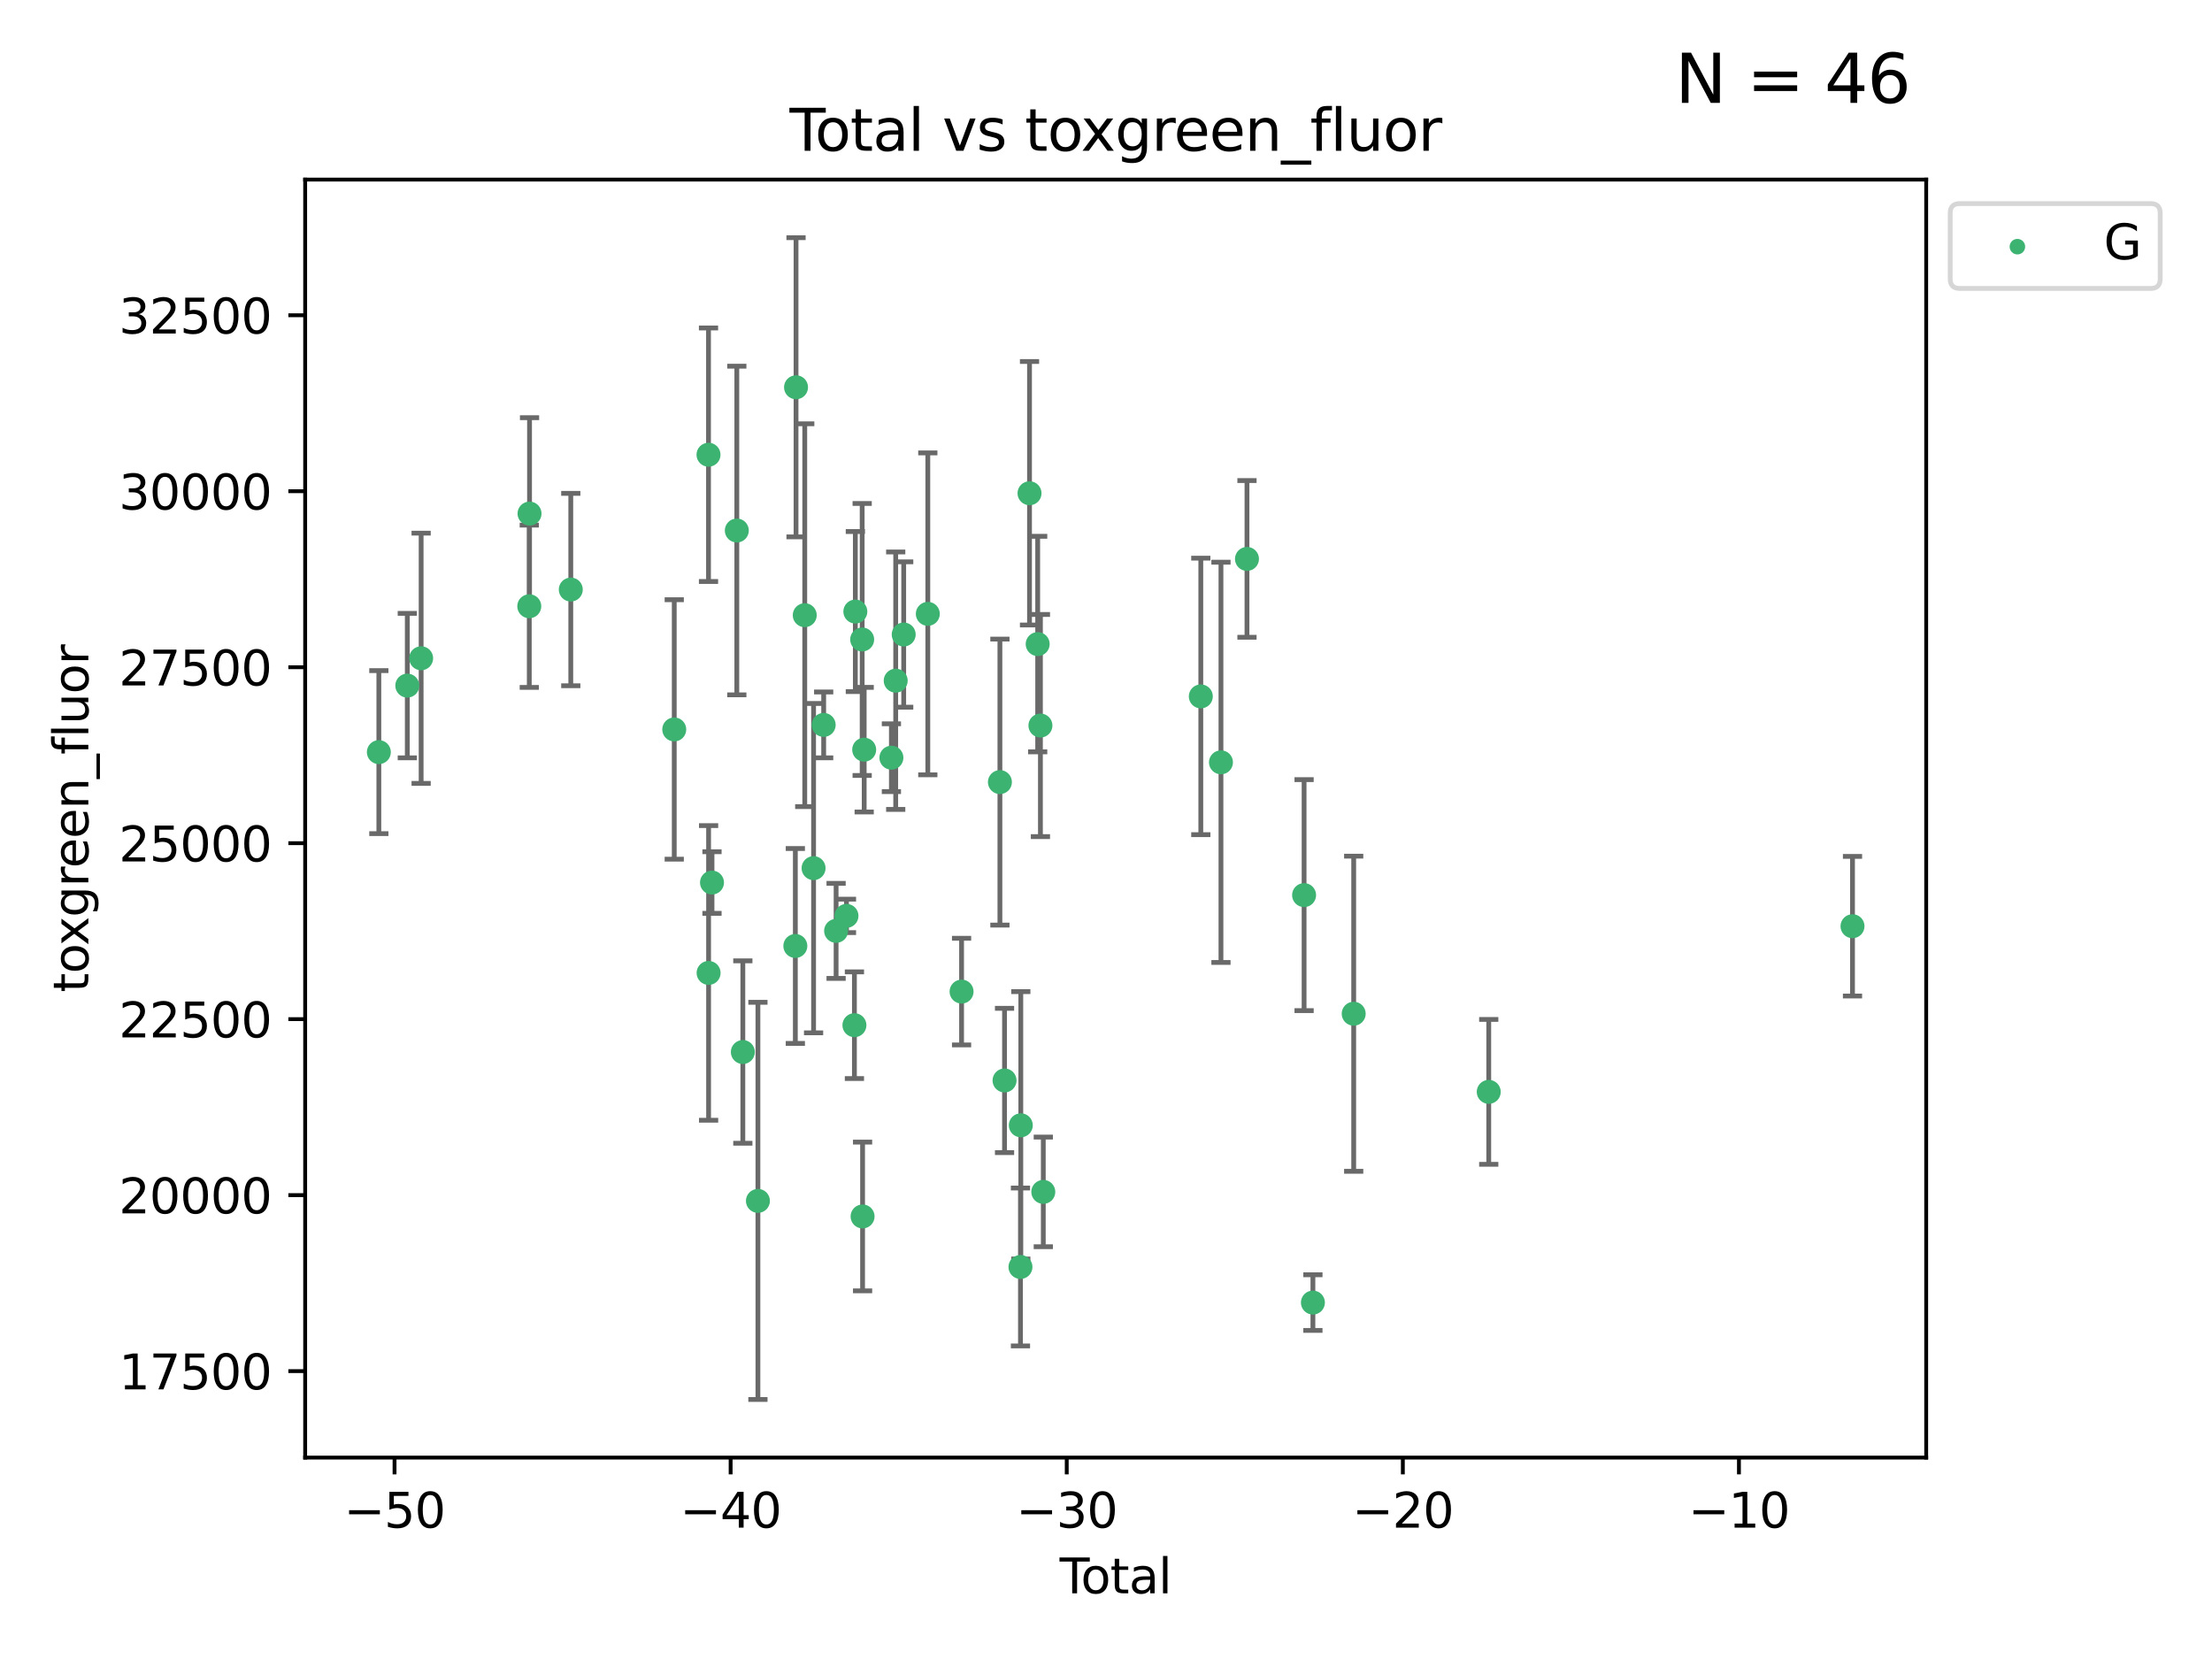 <?xml version="1.0" encoding="utf-8" standalone="no"?>
<!DOCTYPE svg PUBLIC "-//W3C//DTD SVG 1.1//EN"
  "http://www.w3.org/Graphics/SVG/1.1/DTD/svg11.dtd">
<svg xmlns:xlink="http://www.w3.org/1999/xlink" width="460.8pt" height="345.6pt" viewBox="0 0 460.8 345.6" xmlns="http://www.w3.org/2000/svg" version="1.1">
 <defs>
  <style type="text/css">*{stroke-linejoin: round; stroke-linecap: butt}</style>
 </defs>
 <g id="figure_1">
  <g id="patch_1">
   <path d="M 0 345.6 
L 460.8 345.6 
L 460.8 0 
L 0 0 
z
" style="fill: #ffffff"/>
  </g>
  <g id="axes_1">
   <g id="patch_2">
    <path d="M 63.571 303.64 
L 401.26 303.64 
L 401.26 37.411 
L 63.571 37.411 
z
" style="fill: #ffffff"/>
   </g>
   <g id="PathCollection_1">
    <defs>
     <path id="m3d8c474014" d="M 0 1.118 
C 0.297 1.118 0.581 1 0.791 0.791 
C 1 0.581 1.118 0.297 1.118 0 
C 1.118 -0.297 1 -0.581 0.791 -0.791 
C 0.581 -1 0.297 -1.118 0 -1.118 
C -0.297 -1.118 -0.581 -1 -0.791 -0.791 
C -1 -0.581 -1.118 -0.297 -1.118 0 
C -1.118 0.297 -1 0.581 -0.791 0.791 
C -0.581 1 -0.297 1.118 0 1.118 
z
" style="stroke: #3cb371"/>
    </defs>
    <g clip-path="url(#pbc78e69ad8)">
     <use xlink:href="#m3d8c474014" x="78.921" y="156.682" style="fill: #3cb371; stroke: #3cb371"/>
     <use xlink:href="#m3d8c474014" x="84.848" y="142.825" style="fill: #3cb371; stroke: #3cb371"/>
     <use xlink:href="#m3d8c474014" x="87.729" y="137.13" style="fill: #3cb371; stroke: #3cb371"/>
     <use xlink:href="#m3d8c474014" x="110.258" y="126.294" style="fill: #3cb371; stroke: #3cb371"/>
     <use xlink:href="#m3d8c474014" x="110.312" y="106.989" style="fill: #3cb371; stroke: #3cb371"/>
     <use xlink:href="#m3d8c474014" x="118.905" y="122.815" style="fill: #3cb371; stroke: #3cb371"/>
     <use xlink:href="#m3d8c474014" x="140.458" y="151.956" style="fill: #3cb371; stroke: #3cb371"/>
     <use xlink:href="#m3d8c474014" x="147.595" y="94.728" style="fill: #3cb371; stroke: #3cb371"/>
     <use xlink:href="#m3d8c474014" x="147.614" y="202.68" style="fill: #3cb371; stroke: #3cb371"/>
     <use xlink:href="#m3d8c474014" x="148.322" y="183.851" style="fill: #3cb371; stroke: #3cb371"/>
     <use xlink:href="#m3d8c474014" x="153.492" y="110.516" style="fill: #3cb371; stroke: #3cb371"/>
     <use xlink:href="#m3d8c474014" x="154.747" y="219.157" style="fill: #3cb371; stroke: #3cb371"/>
     <use xlink:href="#m3d8c474014" x="157.889" y="250.168" style="fill: #3cb371; stroke: #3cb371"/>
     <use xlink:href="#m3d8c474014" x="165.684" y="197.062" style="fill: #3cb371; stroke: #3cb371"/>
     <use xlink:href="#m3d8c474014" x="165.828" y="80.677" style="fill: #3cb371; stroke: #3cb371"/>
     <use xlink:href="#m3d8c474014" x="167.644" y="128.156" style="fill: #3cb371; stroke: #3cb371"/>
     <use xlink:href="#m3d8c474014" x="169.483" y="180.849" style="fill: #3cb371; stroke: #3cb371"/>
     <use xlink:href="#m3d8c474014" x="171.586" y="151.012" style="fill: #3cb371; stroke: #3cb371"/>
     <use xlink:href="#m3d8c474014" x="174.176" y="193.919" style="fill: #3cb371; stroke: #3cb371"/>
     <use xlink:href="#m3d8c474014" x="176.336" y="190.794" style="fill: #3cb371; stroke: #3cb371"/>
     <use xlink:href="#m3d8c474014" x="177.992" y="213.567" style="fill: #3cb371; stroke: #3cb371"/>
     <use xlink:href="#m3d8c474014" x="178.185" y="127.398" style="fill: #3cb371; stroke: #3cb371"/>
     <use xlink:href="#m3d8c474014" x="179.605" y="133.216" style="fill: #3cb371; stroke: #3cb371"/>
     <use xlink:href="#m3d8c474014" x="179.692" y="253.409" style="fill: #3cb371; stroke: #3cb371"/>
     <use xlink:href="#m3d8c474014" x="180.026" y="156.171" style="fill: #3cb371; stroke: #3cb371"/>
     <use xlink:href="#m3d8c474014" x="185.695" y="157.841" style="fill: #3cb371; stroke: #3cb371"/>
     <use xlink:href="#m3d8c474014" x="186.593" y="141.798" style="fill: #3cb371; stroke: #3cb371"/>
     <use xlink:href="#m3d8c474014" x="188.257" y="132.178" style="fill: #3cb371; stroke: #3cb371"/>
     <use xlink:href="#m3d8c474014" x="193.281" y="127.878" style="fill: #3cb371; stroke: #3cb371"/>
     <use xlink:href="#m3d8c474014" x="200.313" y="206.568" style="fill: #3cb371; stroke: #3cb371"/>
     <use xlink:href="#m3d8c474014" x="208.3" y="162.925" style="fill: #3cb371; stroke: #3cb371"/>
     <use xlink:href="#m3d8c474014" x="209.264" y="225.08" style="fill: #3cb371; stroke: #3cb371"/>
     <use xlink:href="#m3d8c474014" x="212.581" y="263.934" style="fill: #3cb371; stroke: #3cb371"/>
     <use xlink:href="#m3d8c474014" x="212.653" y="234.419" style="fill: #3cb371; stroke: #3cb371"/>
     <use xlink:href="#m3d8c474014" x="214.468" y="102.753" style="fill: #3cb371; stroke: #3cb371"/>
     <use xlink:href="#m3d8c474014" x="216.169" y="134.173" style="fill: #3cb371; stroke: #3cb371"/>
     <use xlink:href="#m3d8c474014" x="216.74" y="151.144" style="fill: #3cb371; stroke: #3cb371"/>
     <use xlink:href="#m3d8c474014" x="217.338" y="248.292" style="fill: #3cb371; stroke: #3cb371"/>
     <use xlink:href="#m3d8c474014" x="250.151" y="145.073" style="fill: #3cb371; stroke: #3cb371"/>
     <use xlink:href="#m3d8c474014" x="254.349" y="158.806" style="fill: #3cb371; stroke: #3cb371"/>
     <use xlink:href="#m3d8c474014" x="259.768" y="116.433" style="fill: #3cb371; stroke: #3cb371"/>
     <use xlink:href="#m3d8c474014" x="271.666" y="186.469" style="fill: #3cb371; stroke: #3cb371"/>
     <use xlink:href="#m3d8c474014" x="273.503" y="271.352" style="fill: #3cb371; stroke: #3cb371"/>
     <use xlink:href="#m3d8c474014" x="281.999" y="211.177" style="fill: #3cb371; stroke: #3cb371"/>
     <use xlink:href="#m3d8c474014" x="310.133" y="227.456" style="fill: #3cb371; stroke: #3cb371"/>
     <use xlink:href="#m3d8c474014" x="385.911" y="192.947" style="fill: #3cb371; stroke: #3cb371"/>
    </g>
   </g>
   <g id="matplotlib.axis_1">
    <g id="xtick_1">
     <g id="line2d_1">
      <defs>
       <path id="m551c30674c" d="M 0 0 
L 0 3.5 
" style="stroke: #000000; stroke-width: 0.8"/>
      </defs>
      <g>
       <use xlink:href="#m551c30674c" x="82.19" y="303.64" style="stroke: #000000; stroke-width: 0.8"/>
      </g>
     </g>
     <g id="text_1">
      <!-- −50 -->
      <g transform="translate(71.637 318.238)scale(0.1 -0.1)">
       <defs>
        <path id="DejaVuSans-2212" d="M 678 2272 
L 4684 2272 
L 4684 1741 
L 678 1741 
L 678 2272 
z
" transform="scale(0.016)"/>
        <path id="DejaVuSans-35" d="M 691 4666 
L 3169 4666 
L 3169 4134 
L 1269 4134 
L 1269 2991 
Q 1406 3038 1543 3061 
Q 1681 3084 1819 3084 
Q 2600 3084 3056 2656 
Q 3513 2228 3513 1497 
Q 3513 744 3044 326 
Q 2575 -91 1722 -91 
Q 1428 -91 1123 -41 
Q 819 9 494 109 
L 494 744 
Q 775 591 1075 516 
Q 1375 441 1709 441 
Q 2250 441 2565 725 
Q 2881 1009 2881 1497 
Q 2881 1984 2565 2268 
Q 2250 2553 1709 2553 
Q 1456 2553 1204 2497 
Q 953 2441 691 2322 
L 691 4666 
z
" transform="scale(0.016)"/>
        <path id="DejaVuSans-30" d="M 2034 4250 
Q 1547 4250 1301 3770 
Q 1056 3291 1056 2328 
Q 1056 1369 1301 889 
Q 1547 409 2034 409 
Q 2525 409 2770 889 
Q 3016 1369 3016 2328 
Q 3016 3291 2770 3770 
Q 2525 4250 2034 4250 
z
M 2034 4750 
Q 2819 4750 3233 4129 
Q 3647 3509 3647 2328 
Q 3647 1150 3233 529 
Q 2819 -91 2034 -91 
Q 1250 -91 836 529 
Q 422 1150 422 2328 
Q 422 3509 836 4129 
Q 1250 4750 2034 4750 
z
" transform="scale(0.016)"/>
       </defs>
       <use xlink:href="#DejaVuSans-2212"/>
       <use xlink:href="#DejaVuSans-35" x="83.789"/>
       <use xlink:href="#DejaVuSans-30" x="147.412"/>
      </g>
     </g>
    </g>
    <g id="xtick_2">
     <g id="line2d_2">
      <g>
       <use xlink:href="#m551c30674c" x="152.205" y="303.64" style="stroke: #000000; stroke-width: 0.8"/>
      </g>
     </g>
     <g id="text_2">
      <!-- −40 -->
      <g transform="translate(141.653 318.238)scale(0.1 -0.1)">
       <defs>
        <path id="DejaVuSans-34" d="M 2419 4116 
L 825 1625 
L 2419 1625 
L 2419 4116 
z
M 2253 4666 
L 3047 4666 
L 3047 1625 
L 3713 1625 
L 3713 1100 
L 3047 1100 
L 3047 0 
L 2419 0 
L 2419 1100 
L 313 1100 
L 313 1709 
L 2253 4666 
z
" transform="scale(0.016)"/>
       </defs>
       <use xlink:href="#DejaVuSans-2212"/>
       <use xlink:href="#DejaVuSans-34" x="83.789"/>
       <use xlink:href="#DejaVuSans-30" x="147.412"/>
      </g>
     </g>
    </g>
    <g id="xtick_3">
     <g id="line2d_3">
      <g>
       <use xlink:href="#m551c30674c" x="222.221" y="303.64" style="stroke: #000000; stroke-width: 0.8"/>
      </g>
     </g>
     <g id="text_3">
      <!-- −30 -->
      <g transform="translate(211.669 318.238)scale(0.1 -0.1)">
       <defs>
        <path id="DejaVuSans-33" d="M 2597 2516 
Q 3050 2419 3304 2112 
Q 3559 1806 3559 1356 
Q 3559 666 3084 287 
Q 2609 -91 1734 -91 
Q 1441 -91 1130 -33 
Q 819 25 488 141 
L 488 750 
Q 750 597 1062 519 
Q 1375 441 1716 441 
Q 2309 441 2620 675 
Q 2931 909 2931 1356 
Q 2931 1769 2642 2001 
Q 2353 2234 1838 2234 
L 1294 2234 
L 1294 2753 
L 1863 2753 
Q 2328 2753 2575 2939 
Q 2822 3125 2822 3475 
Q 2822 3834 2567 4026 
Q 2313 4219 1838 4219 
Q 1578 4219 1281 4162 
Q 984 4106 628 3988 
L 628 4550 
Q 988 4650 1302 4700 
Q 1616 4750 1894 4750 
Q 2613 4750 3031 4423 
Q 3450 4097 3450 3541 
Q 3450 3153 3228 2886 
Q 3006 2619 2597 2516 
z
" transform="scale(0.016)"/>
       </defs>
       <use xlink:href="#DejaVuSans-2212"/>
       <use xlink:href="#DejaVuSans-33" x="83.789"/>
       <use xlink:href="#DejaVuSans-30" x="147.412"/>
      </g>
     </g>
    </g>
    <g id="xtick_4">
     <g id="line2d_4">
      <g>
       <use xlink:href="#m551c30674c" x="292.237" y="303.64" style="stroke: #000000; stroke-width: 0.8"/>
      </g>
     </g>
     <g id="text_4">
      <!-- −20 -->
      <g transform="translate(281.684 318.238)scale(0.1 -0.1)">
       <defs>
        <path id="DejaVuSans-32" d="M 1228 531 
L 3431 531 
L 3431 0 
L 469 0 
L 469 531 
Q 828 903 1448 1529 
Q 2069 2156 2228 2338 
Q 2531 2678 2651 2914 
Q 2772 3150 2772 3378 
Q 2772 3750 2511 3984 
Q 2250 4219 1831 4219 
Q 1534 4219 1204 4116 
Q 875 4013 500 3803 
L 500 4441 
Q 881 4594 1212 4672 
Q 1544 4750 1819 4750 
Q 2544 4750 2975 4387 
Q 3406 4025 3406 3419 
Q 3406 3131 3298 2873 
Q 3191 2616 2906 2266 
Q 2828 2175 2409 1742 
Q 1991 1309 1228 531 
z
" transform="scale(0.016)"/>
       </defs>
       <use xlink:href="#DejaVuSans-2212"/>
       <use xlink:href="#DejaVuSans-32" x="83.789"/>
       <use xlink:href="#DejaVuSans-30" x="147.412"/>
      </g>
     </g>
    </g>
    <g id="xtick_5">
     <g id="line2d_5">
      <g>
       <use xlink:href="#m551c30674c" x="362.252" y="303.64" style="stroke: #000000; stroke-width: 0.8"/>
      </g>
     </g>
     <g id="text_5">
      <!-- −10 -->
      <g transform="translate(351.7 318.238)scale(0.1 -0.1)">
       <defs>
        <path id="DejaVuSans-31" d="M 794 531 
L 1825 531 
L 1825 4091 
L 703 3866 
L 703 4441 
L 1819 4666 
L 2450 4666 
L 2450 531 
L 3481 531 
L 3481 0 
L 794 0 
L 794 531 
z
" transform="scale(0.016)"/>
       </defs>
       <use xlink:href="#DejaVuSans-2212"/>
       <use xlink:href="#DejaVuSans-31" x="83.789"/>
       <use xlink:href="#DejaVuSans-30" x="147.412"/>
      </g>
     </g>
    </g>
    <g id="text_6">
     <!-- Total -->
     <g transform="translate(220.739 331.917)scale(0.1 -0.1)">
      <defs>
       <path id="DejaVuSans-54" d="M -19 4666 
L 3928 4666 
L 3928 4134 
L 2272 4134 
L 2272 0 
L 1638 0 
L 1638 4134 
L -19 4134 
L -19 4666 
z
" transform="scale(0.016)"/>
       <path id="DejaVuSans-6f" d="M 1959 3097 
Q 1497 3097 1228 2736 
Q 959 2375 959 1747 
Q 959 1119 1226 758 
Q 1494 397 1959 397 
Q 2419 397 2687 759 
Q 2956 1122 2956 1747 
Q 2956 2369 2687 2733 
Q 2419 3097 1959 3097 
z
M 1959 3584 
Q 2709 3584 3137 3096 
Q 3566 2609 3566 1747 
Q 3566 888 3137 398 
Q 2709 -91 1959 -91 
Q 1206 -91 779 398 
Q 353 888 353 1747 
Q 353 2609 779 3096 
Q 1206 3584 1959 3584 
z
" transform="scale(0.016)"/>
       <path id="DejaVuSans-74" d="M 1172 4494 
L 1172 3500 
L 2356 3500 
L 2356 3053 
L 1172 3053 
L 1172 1153 
Q 1172 725 1289 603 
Q 1406 481 1766 481 
L 2356 481 
L 2356 0 
L 1766 0 
Q 1100 0 847 248 
Q 594 497 594 1153 
L 594 3053 
L 172 3053 
L 172 3500 
L 594 3500 
L 594 4494 
L 1172 4494 
z
" transform="scale(0.016)"/>
       <path id="DejaVuSans-61" d="M 2194 1759 
Q 1497 1759 1228 1600 
Q 959 1441 959 1056 
Q 959 750 1161 570 
Q 1363 391 1709 391 
Q 2188 391 2477 730 
Q 2766 1069 2766 1631 
L 2766 1759 
L 2194 1759 
z
M 3341 1997 
L 3341 0 
L 2766 0 
L 2766 531 
Q 2569 213 2275 61 
Q 1981 -91 1556 -91 
Q 1019 -91 701 211 
Q 384 513 384 1019 
Q 384 1609 779 1909 
Q 1175 2209 1959 2209 
L 2766 2209 
L 2766 2266 
Q 2766 2663 2505 2880 
Q 2244 3097 1772 3097 
Q 1472 3097 1187 3025 
Q 903 2953 641 2809 
L 641 3341 
Q 956 3463 1253 3523 
Q 1550 3584 1831 3584 
Q 2591 3584 2966 3190 
Q 3341 2797 3341 1997 
z
" transform="scale(0.016)"/>
       <path id="DejaVuSans-6c" d="M 603 4863 
L 1178 4863 
L 1178 0 
L 603 0 
L 603 4863 
z
" transform="scale(0.016)"/>
      </defs>
      <use xlink:href="#DejaVuSans-54"/>
      <use xlink:href="#DejaVuSans-6f" x="44.084"/>
      <use xlink:href="#DejaVuSans-74" x="105.266"/>
      <use xlink:href="#DejaVuSans-61" x="144.475"/>
      <use xlink:href="#DejaVuSans-6c" x="205.754"/>
     </g>
    </g>
   </g>
   <g id="matplotlib.axis_2">
    <g id="ytick_1">
     <g id="line2d_6">
      <defs>
       <path id="m7dc0ec730d" d="M 0 0 
L -3.5 0 
" style="stroke: #000000; stroke-width: 0.8"/>
      </defs>
      <g>
       <use xlink:href="#m7dc0ec730d" x="63.571" y="285.627" style="stroke: #000000; stroke-width: 0.8"/>
      </g>
     </g>
     <g id="text_7">
      <!-- 17500 -->
      <g transform="translate(24.759 289.426)scale(0.1 -0.1)">
       <defs>
        <path id="DejaVuSans-37" d="M 525 4666 
L 3525 4666 
L 3525 4397 
L 1831 0 
L 1172 0 
L 2766 4134 
L 525 4134 
L 525 4666 
z
" transform="scale(0.016)"/>
       </defs>
       <use xlink:href="#DejaVuSans-31"/>
       <use xlink:href="#DejaVuSans-37" x="63.623"/>
       <use xlink:href="#DejaVuSans-35" x="127.246"/>
       <use xlink:href="#DejaVuSans-30" x="190.869"/>
       <use xlink:href="#DejaVuSans-30" x="254.492"/>
      </g>
     </g>
    </g>
    <g id="ytick_2">
     <g id="line2d_7">
      <g>
       <use xlink:href="#m7dc0ec730d" x="63.571" y="248.968" style="stroke: #000000; stroke-width: 0.8"/>
      </g>
     </g>
     <g id="text_8">
      <!-- 20000 -->
      <g transform="translate(24.759 252.768)scale(0.1 -0.1)">
       <use xlink:href="#DejaVuSans-32"/>
       <use xlink:href="#DejaVuSans-30" x="63.623"/>
       <use xlink:href="#DejaVuSans-30" x="127.246"/>
       <use xlink:href="#DejaVuSans-30" x="190.869"/>
       <use xlink:href="#DejaVuSans-30" x="254.492"/>
      </g>
     </g>
    </g>
    <g id="ytick_3">
     <g id="line2d_8">
      <g>
       <use xlink:href="#m7dc0ec730d" x="63.571" y="212.31" style="stroke: #000000; stroke-width: 0.8"/>
      </g>
     </g>
     <g id="text_9">
      <!-- 22500 -->
      <g transform="translate(24.759 216.109)scale(0.1 -0.1)">
       <use xlink:href="#DejaVuSans-32"/>
       <use xlink:href="#DejaVuSans-32" x="63.623"/>
       <use xlink:href="#DejaVuSans-35" x="127.246"/>
       <use xlink:href="#DejaVuSans-30" x="190.869"/>
       <use xlink:href="#DejaVuSans-30" x="254.492"/>
      </g>
     </g>
    </g>
    <g id="ytick_4">
     <g id="line2d_9">
      <g>
       <use xlink:href="#m7dc0ec730d" x="63.571" y="175.651" style="stroke: #000000; stroke-width: 0.8"/>
      </g>
     </g>
     <g id="text_10">
      <!-- 25000 -->
      <g transform="translate(24.759 179.45)scale(0.1 -0.1)">
       <use xlink:href="#DejaVuSans-32"/>
       <use xlink:href="#DejaVuSans-35" x="63.623"/>
       <use xlink:href="#DejaVuSans-30" x="127.246"/>
       <use xlink:href="#DejaVuSans-30" x="190.869"/>
       <use xlink:href="#DejaVuSans-30" x="254.492"/>
      </g>
     </g>
    </g>
    <g id="ytick_5">
     <g id="line2d_10">
      <g>
       <use xlink:href="#m7dc0ec730d" x="63.571" y="138.992" style="stroke: #000000; stroke-width: 0.8"/>
      </g>
     </g>
     <g id="text_11">
      <!-- 27500 -->
      <g transform="translate(24.759 142.791)scale(0.1 -0.1)">
       <use xlink:href="#DejaVuSans-32"/>
       <use xlink:href="#DejaVuSans-37" x="63.623"/>
       <use xlink:href="#DejaVuSans-35" x="127.246"/>
       <use xlink:href="#DejaVuSans-30" x="190.869"/>
       <use xlink:href="#DejaVuSans-30" x="254.492"/>
      </g>
     </g>
    </g>
    <g id="ytick_6">
     <g id="line2d_11">
      <g>
       <use xlink:href="#m7dc0ec730d" x="63.571" y="102.333" style="stroke: #000000; stroke-width: 0.8"/>
      </g>
     </g>
     <g id="text_12">
      <!-- 30000 -->
      <g transform="translate(24.759 106.133)scale(0.1 -0.1)">
       <use xlink:href="#DejaVuSans-33"/>
       <use xlink:href="#DejaVuSans-30" x="63.623"/>
       <use xlink:href="#DejaVuSans-30" x="127.246"/>
       <use xlink:href="#DejaVuSans-30" x="190.869"/>
       <use xlink:href="#DejaVuSans-30" x="254.492"/>
      </g>
     </g>
    </g>
    <g id="ytick_7">
     <g id="line2d_12">
      <g>
       <use xlink:href="#m7dc0ec730d" x="63.571" y="65.675" style="stroke: #000000; stroke-width: 0.8"/>
      </g>
     </g>
     <g id="text_13">
      <!-- 32500 -->
      <g transform="translate(24.759 69.474)scale(0.1 -0.1)">
       <use xlink:href="#DejaVuSans-33"/>
       <use xlink:href="#DejaVuSans-32" x="63.623"/>
       <use xlink:href="#DejaVuSans-35" x="127.246"/>
       <use xlink:href="#DejaVuSans-30" x="190.869"/>
       <use xlink:href="#DejaVuSans-30" x="254.492"/>
      </g>
     </g>
    </g>
    <g id="text_14">
     <!-- toxgreen_fluor -->
     <g transform="translate(18.401 206.72)rotate(-90)scale(0.1 -0.1)">
      <defs>
       <path id="DejaVuSans-78" d="M 3513 3500 
L 2247 1797 
L 3578 0 
L 2900 0 
L 1881 1375 
L 863 0 
L 184 0 
L 1544 1831 
L 300 3500 
L 978 3500 
L 1906 2253 
L 2834 3500 
L 3513 3500 
z
" transform="scale(0.016)"/>
       <path id="DejaVuSans-67" d="M 2906 1791 
Q 2906 2416 2648 2759 
Q 2391 3103 1925 3103 
Q 1463 3103 1205 2759 
Q 947 2416 947 1791 
Q 947 1169 1205 825 
Q 1463 481 1925 481 
Q 2391 481 2648 825 
Q 2906 1169 2906 1791 
z
M 3481 434 
Q 3481 -459 3084 -895 
Q 2688 -1331 1869 -1331 
Q 1566 -1331 1297 -1286 
Q 1028 -1241 775 -1147 
L 775 -588 
Q 1028 -725 1275 -790 
Q 1522 -856 1778 -856 
Q 2344 -856 2625 -561 
Q 2906 -266 2906 331 
L 2906 616 
Q 2728 306 2450 153 
Q 2172 0 1784 0 
Q 1141 0 747 490 
Q 353 981 353 1791 
Q 353 2603 747 3093 
Q 1141 3584 1784 3584 
Q 2172 3584 2450 3431 
Q 2728 3278 2906 2969 
L 2906 3500 
L 3481 3500 
L 3481 434 
z
" transform="scale(0.016)"/>
       <path id="DejaVuSans-72" d="M 2631 2963 
Q 2534 3019 2420 3045 
Q 2306 3072 2169 3072 
Q 1681 3072 1420 2755 
Q 1159 2438 1159 1844 
L 1159 0 
L 581 0 
L 581 3500 
L 1159 3500 
L 1159 2956 
Q 1341 3275 1631 3429 
Q 1922 3584 2338 3584 
Q 2397 3584 2469 3576 
Q 2541 3569 2628 3553 
L 2631 2963 
z
" transform="scale(0.016)"/>
       <path id="DejaVuSans-65" d="M 3597 1894 
L 3597 1613 
L 953 1613 
Q 991 1019 1311 708 
Q 1631 397 2203 397 
Q 2534 397 2845 478 
Q 3156 559 3463 722 
L 3463 178 
Q 3153 47 2828 -22 
Q 2503 -91 2169 -91 
Q 1331 -91 842 396 
Q 353 884 353 1716 
Q 353 2575 817 3079 
Q 1281 3584 2069 3584 
Q 2775 3584 3186 3129 
Q 3597 2675 3597 1894 
z
M 3022 2063 
Q 3016 2534 2758 2815 
Q 2500 3097 2075 3097 
Q 1594 3097 1305 2825 
Q 1016 2553 972 2059 
L 3022 2063 
z
" transform="scale(0.016)"/>
       <path id="DejaVuSans-6e" d="M 3513 2113 
L 3513 0 
L 2938 0 
L 2938 2094 
Q 2938 2591 2744 2837 
Q 2550 3084 2163 3084 
Q 1697 3084 1428 2787 
Q 1159 2491 1159 1978 
L 1159 0 
L 581 0 
L 581 3500 
L 1159 3500 
L 1159 2956 
Q 1366 3272 1645 3428 
Q 1925 3584 2291 3584 
Q 2894 3584 3203 3211 
Q 3513 2838 3513 2113 
z
" transform="scale(0.016)"/>
       <path id="DejaVuSans-5f" d="M 3263 -1063 
L 3263 -1509 
L -63 -1509 
L -63 -1063 
L 3263 -1063 
z
" transform="scale(0.016)"/>
       <path id="DejaVuSans-66" d="M 2375 4863 
L 2375 4384 
L 1825 4384 
Q 1516 4384 1395 4259 
Q 1275 4134 1275 3809 
L 1275 3500 
L 2222 3500 
L 2222 3053 
L 1275 3053 
L 1275 0 
L 697 0 
L 697 3053 
L 147 3053 
L 147 3500 
L 697 3500 
L 697 3744 
Q 697 4328 969 4595 
Q 1241 4863 1831 4863 
L 2375 4863 
z
" transform="scale(0.016)"/>
       <path id="DejaVuSans-75" d="M 544 1381 
L 544 3500 
L 1119 3500 
L 1119 1403 
Q 1119 906 1312 657 
Q 1506 409 1894 409 
Q 2359 409 2629 706 
Q 2900 1003 2900 1516 
L 2900 3500 
L 3475 3500 
L 3475 0 
L 2900 0 
L 2900 538 
Q 2691 219 2414 64 
Q 2138 -91 1772 -91 
Q 1169 -91 856 284 
Q 544 659 544 1381 
z
M 1991 3584 
L 1991 3584 
z
" transform="scale(0.016)"/>
      </defs>
      <use xlink:href="#DejaVuSans-74"/>
      <use xlink:href="#DejaVuSans-6f" x="39.209"/>
      <use xlink:href="#DejaVuSans-78" x="97.266"/>
      <use xlink:href="#DejaVuSans-67" x="156.445"/>
      <use xlink:href="#DejaVuSans-72" x="219.922"/>
      <use xlink:href="#DejaVuSans-65" x="258.785"/>
      <use xlink:href="#DejaVuSans-65" x="320.309"/>
      <use xlink:href="#DejaVuSans-6e" x="381.832"/>
      <use xlink:href="#DejaVuSans-5f" x="445.211"/>
      <use xlink:href="#DejaVuSans-66" x="495.211"/>
      <use xlink:href="#DejaVuSans-6c" x="530.416"/>
      <use xlink:href="#DejaVuSans-75" x="558.199"/>
      <use xlink:href="#DejaVuSans-6f" x="621.578"/>
      <use xlink:href="#DejaVuSans-72" x="682.76"/>
     </g>
    </g>
   </g>
   <g id="LineCollection_1">
    <path d="M 78.921 173.663 
L 78.921 139.701 
" clip-path="url(#pbc78e69ad8)" style="fill: none; stroke: #696969"/>
    <path d="M 84.848 157.872 
L 84.848 127.779 
" clip-path="url(#pbc78e69ad8)" style="fill: none; stroke: #696969"/>
    <path d="M 87.729 163.198 
L 87.729 111.063 
" clip-path="url(#pbc78e69ad8)" style="fill: none; stroke: #696969"/>
    <path d="M 110.258 143.197 
L 110.258 109.392 
" clip-path="url(#pbc78e69ad8)" style="fill: none; stroke: #696969"/>
    <path d="M 110.312 126.968 
L 110.312 87.011 
" clip-path="url(#pbc78e69ad8)" style="fill: none; stroke: #696969"/>
    <path d="M 118.905 142.852 
L 118.905 102.777 
" clip-path="url(#pbc78e69ad8)" style="fill: none; stroke: #696969"/>
    <path d="M 140.458 178.979 
L 140.458 124.933 
" clip-path="url(#pbc78e69ad8)" style="fill: none; stroke: #696969"/>
    <path d="M 147.595 121.136 
L 147.595 68.319 
" clip-path="url(#pbc78e69ad8)" style="fill: none; stroke: #696969"/>
    <path d="M 147.614 233.368 
L 147.614 171.991 
" clip-path="url(#pbc78e69ad8)" style="fill: none; stroke: #696969"/>
    <path d="M 148.322 190.267 
L 148.322 177.434 
" clip-path="url(#pbc78e69ad8)" style="fill: none; stroke: #696969"/>
    <path d="M 153.492 144.749 
L 153.492 76.283 
" clip-path="url(#pbc78e69ad8)" style="fill: none; stroke: #696969"/>
    <path d="M 154.747 238.156 
L 154.747 200.158 
" clip-path="url(#pbc78e69ad8)" style="fill: none; stroke: #696969"/>
    <path d="M 157.889 291.539 
L 157.889 208.798 
" clip-path="url(#pbc78e69ad8)" style="fill: none; stroke: #696969"/>
    <path d="M 165.684 217.362 
L 165.684 176.762 
" clip-path="url(#pbc78e69ad8)" style="fill: none; stroke: #696969"/>
    <path d="M 165.828 111.842 
L 165.828 49.513 
" clip-path="url(#pbc78e69ad8)" style="fill: none; stroke: #696969"/>
    <path d="M 167.644 168.033 
L 167.644 88.28 
" clip-path="url(#pbc78e69ad8)" style="fill: none; stroke: #696969"/>
    <path d="M 169.483 215.154 
L 169.483 146.545 
" clip-path="url(#pbc78e69ad8)" style="fill: none; stroke: #696969"/>
    <path d="M 171.586 157.872 
L 171.586 144.151 
" clip-path="url(#pbc78e69ad8)" style="fill: none; stroke: #696969"/>
    <path d="M 174.176 203.821 
L 174.176 184.017 
" clip-path="url(#pbc78e69ad8)" style="fill: none; stroke: #696969"/>
    <path d="M 176.336 194.279 
L 176.336 187.308 
" clip-path="url(#pbc78e69ad8)" style="fill: none; stroke: #696969"/>
    <path d="M 177.992 224.679 
L 177.992 202.456 
" clip-path="url(#pbc78e69ad8)" style="fill: none; stroke: #696969"/>
    <path d="M 178.185 144.071 
L 178.185 110.725 
" clip-path="url(#pbc78e69ad8)" style="fill: none; stroke: #696969"/>
    <path d="M 179.605 161.546 
L 179.605 104.886 
" clip-path="url(#pbc78e69ad8)" style="fill: none; stroke: #696969"/>
    <path d="M 179.692 268.901 
L 179.692 237.918 
" clip-path="url(#pbc78e69ad8)" style="fill: none; stroke: #696969"/>
    <path d="M 180.026 169.151 
L 180.026 143.191 
" clip-path="url(#pbc78e69ad8)" style="fill: none; stroke: #696969"/>
    <path d="M 185.695 164.904 
L 185.695 150.778 
" clip-path="url(#pbc78e69ad8)" style="fill: none; stroke: #696969"/>
    <path d="M 186.593 168.614 
L 186.593 114.983 
" clip-path="url(#pbc78e69ad8)" style="fill: none; stroke: #696969"/>
    <path d="M 188.257 147.322 
L 188.257 117.033 
" clip-path="url(#pbc78e69ad8)" style="fill: none; stroke: #696969"/>
    <path d="M 193.281 161.407 
L 193.281 94.349 
" clip-path="url(#pbc78e69ad8)" style="fill: none; stroke: #696969"/>
    <path d="M 200.313 217.68 
L 200.313 195.456 
" clip-path="url(#pbc78e69ad8)" style="fill: none; stroke: #696969"/>
    <path d="M 208.3 192.712 
L 208.3 133.138 
" clip-path="url(#pbc78e69ad8)" style="fill: none; stroke: #696969"/>
    <path d="M 209.264 240.107 
L 209.264 210.053 
" clip-path="url(#pbc78e69ad8)" style="fill: none; stroke: #696969"/>
    <path d="M 212.581 280.382 
L 212.581 247.486 
" clip-path="url(#pbc78e69ad8)" style="fill: none; stroke: #696969"/>
    <path d="M 212.653 262.265 
L 212.653 206.573 
" clip-path="url(#pbc78e69ad8)" style="fill: none; stroke: #696969"/>
    <path d="M 214.468 130.195 
L 214.468 75.31 
" clip-path="url(#pbc78e69ad8)" style="fill: none; stroke: #696969"/>
    <path d="M 216.169 156.622 
L 216.169 111.724 
" clip-path="url(#pbc78e69ad8)" style="fill: none; stroke: #696969"/>
    <path d="M 216.74 174.282 
L 216.74 128.006 
" clip-path="url(#pbc78e69ad8)" style="fill: none; stroke: #696969"/>
    <path d="M 217.338 259.709 
L 217.338 236.875 
" clip-path="url(#pbc78e69ad8)" style="fill: none; stroke: #696969"/>
    <path d="M 250.151 173.874 
L 250.151 116.273 
" clip-path="url(#pbc78e69ad8)" style="fill: none; stroke: #696969"/>
    <path d="M 254.349 200.497 
L 254.349 117.115 
" clip-path="url(#pbc78e69ad8)" style="fill: none; stroke: #696969"/>
    <path d="M 259.768 132.756 
L 259.768 100.111 
" clip-path="url(#pbc78e69ad8)" style="fill: none; stroke: #696969"/>
    <path d="M 271.666 210.529 
L 271.666 162.409 
" clip-path="url(#pbc78e69ad8)" style="fill: none; stroke: #696969"/>
    <path d="M 273.503 277.149 
L 273.503 265.555 
" clip-path="url(#pbc78e69ad8)" style="fill: none; stroke: #696969"/>
    <path d="M 281.999 244.001 
L 281.999 178.353 
" clip-path="url(#pbc78e69ad8)" style="fill: none; stroke: #696969"/>
    <path d="M 310.133 242.55 
L 310.133 212.363 
" clip-path="url(#pbc78e69ad8)" style="fill: none; stroke: #696969"/>
    <path d="M 385.911 207.488 
L 385.911 178.406 
" clip-path="url(#pbc78e69ad8)" style="fill: none; stroke: #696969"/>
   </g>
   <g id="line2d_13">
    <defs>
     <path id="m526a0197ba" d="M 2 0 
L -2 -0 
" style="stroke: #696969"/>
    </defs>
    <g clip-path="url(#pbc78e69ad8)">
     <use xlink:href="#m526a0197ba" x="78.921" y="173.663" style="fill: #696969; stroke: #696969"/>
     <use xlink:href="#m526a0197ba" x="84.848" y="157.872" style="fill: #696969; stroke: #696969"/>
     <use xlink:href="#m526a0197ba" x="87.729" y="163.198" style="fill: #696969; stroke: #696969"/>
     <use xlink:href="#m526a0197ba" x="110.258" y="143.197" style="fill: #696969; stroke: #696969"/>
     <use xlink:href="#m526a0197ba" x="110.312" y="126.968" style="fill: #696969; stroke: #696969"/>
     <use xlink:href="#m526a0197ba" x="118.905" y="142.852" style="fill: #696969; stroke: #696969"/>
     <use xlink:href="#m526a0197ba" x="140.458" y="178.979" style="fill: #696969; stroke: #696969"/>
     <use xlink:href="#m526a0197ba" x="147.595" y="121.136" style="fill: #696969; stroke: #696969"/>
     <use xlink:href="#m526a0197ba" x="147.614" y="233.368" style="fill: #696969; stroke: #696969"/>
     <use xlink:href="#m526a0197ba" x="148.322" y="190.267" style="fill: #696969; stroke: #696969"/>
     <use xlink:href="#m526a0197ba" x="153.492" y="144.749" style="fill: #696969; stroke: #696969"/>
     <use xlink:href="#m526a0197ba" x="154.747" y="238.156" style="fill: #696969; stroke: #696969"/>
     <use xlink:href="#m526a0197ba" x="157.889" y="291.539" style="fill: #696969; stroke: #696969"/>
     <use xlink:href="#m526a0197ba" x="165.684" y="217.362" style="fill: #696969; stroke: #696969"/>
     <use xlink:href="#m526a0197ba" x="165.828" y="111.842" style="fill: #696969; stroke: #696969"/>
     <use xlink:href="#m526a0197ba" x="167.644" y="168.033" style="fill: #696969; stroke: #696969"/>
     <use xlink:href="#m526a0197ba" x="169.483" y="215.154" style="fill: #696969; stroke: #696969"/>
     <use xlink:href="#m526a0197ba" x="171.586" y="157.872" style="fill: #696969; stroke: #696969"/>
     <use xlink:href="#m526a0197ba" x="174.176" y="203.821" style="fill: #696969; stroke: #696969"/>
     <use xlink:href="#m526a0197ba" x="176.336" y="194.279" style="fill: #696969; stroke: #696969"/>
     <use xlink:href="#m526a0197ba" x="177.992" y="224.679" style="fill: #696969; stroke: #696969"/>
     <use xlink:href="#m526a0197ba" x="178.185" y="144.071" style="fill: #696969; stroke: #696969"/>
     <use xlink:href="#m526a0197ba" x="179.605" y="161.546" style="fill: #696969; stroke: #696969"/>
     <use xlink:href="#m526a0197ba" x="179.692" y="268.901" style="fill: #696969; stroke: #696969"/>
     <use xlink:href="#m526a0197ba" x="180.026" y="169.151" style="fill: #696969; stroke: #696969"/>
     <use xlink:href="#m526a0197ba" x="185.695" y="164.904" style="fill: #696969; stroke: #696969"/>
     <use xlink:href="#m526a0197ba" x="186.593" y="168.614" style="fill: #696969; stroke: #696969"/>
     <use xlink:href="#m526a0197ba" x="188.257" y="147.322" style="fill: #696969; stroke: #696969"/>
     <use xlink:href="#m526a0197ba" x="193.281" y="161.407" style="fill: #696969; stroke: #696969"/>
     <use xlink:href="#m526a0197ba" x="200.313" y="217.68" style="fill: #696969; stroke: #696969"/>
     <use xlink:href="#m526a0197ba" x="208.3" y="192.712" style="fill: #696969; stroke: #696969"/>
     <use xlink:href="#m526a0197ba" x="209.264" y="240.107" style="fill: #696969; stroke: #696969"/>
     <use xlink:href="#m526a0197ba" x="212.581" y="280.382" style="fill: #696969; stroke: #696969"/>
     <use xlink:href="#m526a0197ba" x="212.653" y="262.265" style="fill: #696969; stroke: #696969"/>
     <use xlink:href="#m526a0197ba" x="214.468" y="130.195" style="fill: #696969; stroke: #696969"/>
     <use xlink:href="#m526a0197ba" x="216.169" y="156.622" style="fill: #696969; stroke: #696969"/>
     <use xlink:href="#m526a0197ba" x="216.74" y="174.282" style="fill: #696969; stroke: #696969"/>
     <use xlink:href="#m526a0197ba" x="217.338" y="259.709" style="fill: #696969; stroke: #696969"/>
     <use xlink:href="#m526a0197ba" x="250.151" y="173.874" style="fill: #696969; stroke: #696969"/>
     <use xlink:href="#m526a0197ba" x="254.349" y="200.497" style="fill: #696969; stroke: #696969"/>
     <use xlink:href="#m526a0197ba" x="259.768" y="132.756" style="fill: #696969; stroke: #696969"/>
     <use xlink:href="#m526a0197ba" x="271.666" y="210.529" style="fill: #696969; stroke: #696969"/>
     <use xlink:href="#m526a0197ba" x="273.503" y="277.149" style="fill: #696969; stroke: #696969"/>
     <use xlink:href="#m526a0197ba" x="281.999" y="244.001" style="fill: #696969; stroke: #696969"/>
     <use xlink:href="#m526a0197ba" x="310.133" y="242.55" style="fill: #696969; stroke: #696969"/>
     <use xlink:href="#m526a0197ba" x="385.911" y="207.488" style="fill: #696969; stroke: #696969"/>
    </g>
   </g>
   <g id="line2d_14">
    <g clip-path="url(#pbc78e69ad8)">
     <use xlink:href="#m526a0197ba" x="78.921" y="139.701" style="fill: #696969; stroke: #696969"/>
     <use xlink:href="#m526a0197ba" x="84.848" y="127.779" style="fill: #696969; stroke: #696969"/>
     <use xlink:href="#m526a0197ba" x="87.729" y="111.063" style="fill: #696969; stroke: #696969"/>
     <use xlink:href="#m526a0197ba" x="110.258" y="109.392" style="fill: #696969; stroke: #696969"/>
     <use xlink:href="#m526a0197ba" x="110.312" y="87.011" style="fill: #696969; stroke: #696969"/>
     <use xlink:href="#m526a0197ba" x="118.905" y="102.777" style="fill: #696969; stroke: #696969"/>
     <use xlink:href="#m526a0197ba" x="140.458" y="124.933" style="fill: #696969; stroke: #696969"/>
     <use xlink:href="#m526a0197ba" x="147.595" y="68.319" style="fill: #696969; stroke: #696969"/>
     <use xlink:href="#m526a0197ba" x="147.614" y="171.991" style="fill: #696969; stroke: #696969"/>
     <use xlink:href="#m526a0197ba" x="148.322" y="177.434" style="fill: #696969; stroke: #696969"/>
     <use xlink:href="#m526a0197ba" x="153.492" y="76.283" style="fill: #696969; stroke: #696969"/>
     <use xlink:href="#m526a0197ba" x="154.747" y="200.158" style="fill: #696969; stroke: #696969"/>
     <use xlink:href="#m526a0197ba" x="157.889" y="208.798" style="fill: #696969; stroke: #696969"/>
     <use xlink:href="#m526a0197ba" x="165.684" y="176.762" style="fill: #696969; stroke: #696969"/>
     <use xlink:href="#m526a0197ba" x="165.828" y="49.513" style="fill: #696969; stroke: #696969"/>
     <use xlink:href="#m526a0197ba" x="167.644" y="88.28" style="fill: #696969; stroke: #696969"/>
     <use xlink:href="#m526a0197ba" x="169.483" y="146.545" style="fill: #696969; stroke: #696969"/>
     <use xlink:href="#m526a0197ba" x="171.586" y="144.151" style="fill: #696969; stroke: #696969"/>
     <use xlink:href="#m526a0197ba" x="174.176" y="184.017" style="fill: #696969; stroke: #696969"/>
     <use xlink:href="#m526a0197ba" x="176.336" y="187.308" style="fill: #696969; stroke: #696969"/>
     <use xlink:href="#m526a0197ba" x="177.992" y="202.456" style="fill: #696969; stroke: #696969"/>
     <use xlink:href="#m526a0197ba" x="178.185" y="110.725" style="fill: #696969; stroke: #696969"/>
     <use xlink:href="#m526a0197ba" x="179.605" y="104.886" style="fill: #696969; stroke: #696969"/>
     <use xlink:href="#m526a0197ba" x="179.692" y="237.918" style="fill: #696969; stroke: #696969"/>
     <use xlink:href="#m526a0197ba" x="180.026" y="143.191" style="fill: #696969; stroke: #696969"/>
     <use xlink:href="#m526a0197ba" x="185.695" y="150.778" style="fill: #696969; stroke: #696969"/>
     <use xlink:href="#m526a0197ba" x="186.593" y="114.983" style="fill: #696969; stroke: #696969"/>
     <use xlink:href="#m526a0197ba" x="188.257" y="117.033" style="fill: #696969; stroke: #696969"/>
     <use xlink:href="#m526a0197ba" x="193.281" y="94.349" style="fill: #696969; stroke: #696969"/>
     <use xlink:href="#m526a0197ba" x="200.313" y="195.456" style="fill: #696969; stroke: #696969"/>
     <use xlink:href="#m526a0197ba" x="208.3" y="133.138" style="fill: #696969; stroke: #696969"/>
     <use xlink:href="#m526a0197ba" x="209.264" y="210.053" style="fill: #696969; stroke: #696969"/>
     <use xlink:href="#m526a0197ba" x="212.581" y="247.486" style="fill: #696969; stroke: #696969"/>
     <use xlink:href="#m526a0197ba" x="212.653" y="206.573" style="fill: #696969; stroke: #696969"/>
     <use xlink:href="#m526a0197ba" x="214.468" y="75.31" style="fill: #696969; stroke: #696969"/>
     <use xlink:href="#m526a0197ba" x="216.169" y="111.724" style="fill: #696969; stroke: #696969"/>
     <use xlink:href="#m526a0197ba" x="216.74" y="128.006" style="fill: #696969; stroke: #696969"/>
     <use xlink:href="#m526a0197ba" x="217.338" y="236.875" style="fill: #696969; stroke: #696969"/>
     <use xlink:href="#m526a0197ba" x="250.151" y="116.273" style="fill: #696969; stroke: #696969"/>
     <use xlink:href="#m526a0197ba" x="254.349" y="117.115" style="fill: #696969; stroke: #696969"/>
     <use xlink:href="#m526a0197ba" x="259.768" y="100.111" style="fill: #696969; stroke: #696969"/>
     <use xlink:href="#m526a0197ba" x="271.666" y="162.409" style="fill: #696969; stroke: #696969"/>
     <use xlink:href="#m526a0197ba" x="273.503" y="265.555" style="fill: #696969; stroke: #696969"/>
     <use xlink:href="#m526a0197ba" x="281.999" y="178.353" style="fill: #696969; stroke: #696969"/>
     <use xlink:href="#m526a0197ba" x="310.133" y="212.363" style="fill: #696969; stroke: #696969"/>
     <use xlink:href="#m526a0197ba" x="385.911" y="178.406" style="fill: #696969; stroke: #696969"/>
    </g>
   </g>
   <g id="line2d_15">
    <defs>
     <path id="m3d19aa2685" d="M 0 2 
C 0.53 2 1.039 1.789 1.414 1.414 
C 1.789 1.039 2 0.53 2 0 
C 2 -0.53 1.789 -1.039 1.414 -1.414 
C 1.039 -1.789 0.53 -2 0 -2 
C -0.53 -2 -1.039 -1.789 -1.414 -1.414 
C -1.789 -1.039 -2 -0.53 -2 0 
C -2 0.53 -1.789 1.039 -1.414 1.414 
C -1.039 1.789 -0.53 2 0 2 
z
" style="stroke: #3cb371"/>
    </defs>
    <g clip-path="url(#pbc78e69ad8)">
     <use xlink:href="#m3d19aa2685" x="78.921" y="156.682" style="fill: #3cb371; stroke: #3cb371"/>
     <use xlink:href="#m3d19aa2685" x="84.848" y="142.825" style="fill: #3cb371; stroke: #3cb371"/>
     <use xlink:href="#m3d19aa2685" x="87.729" y="137.13" style="fill: #3cb371; stroke: #3cb371"/>
     <use xlink:href="#m3d19aa2685" x="110.258" y="126.294" style="fill: #3cb371; stroke: #3cb371"/>
     <use xlink:href="#m3d19aa2685" x="110.312" y="106.989" style="fill: #3cb371; stroke: #3cb371"/>
     <use xlink:href="#m3d19aa2685" x="118.905" y="122.815" style="fill: #3cb371; stroke: #3cb371"/>
     <use xlink:href="#m3d19aa2685" x="140.458" y="151.956" style="fill: #3cb371; stroke: #3cb371"/>
     <use xlink:href="#m3d19aa2685" x="147.595" y="94.728" style="fill: #3cb371; stroke: #3cb371"/>
     <use xlink:href="#m3d19aa2685" x="147.614" y="202.68" style="fill: #3cb371; stroke: #3cb371"/>
     <use xlink:href="#m3d19aa2685" x="148.322" y="183.851" style="fill: #3cb371; stroke: #3cb371"/>
     <use xlink:href="#m3d19aa2685" x="153.492" y="110.516" style="fill: #3cb371; stroke: #3cb371"/>
     <use xlink:href="#m3d19aa2685" x="154.747" y="219.157" style="fill: #3cb371; stroke: #3cb371"/>
     <use xlink:href="#m3d19aa2685" x="157.889" y="250.168" style="fill: #3cb371; stroke: #3cb371"/>
     <use xlink:href="#m3d19aa2685" x="165.684" y="197.062" style="fill: #3cb371; stroke: #3cb371"/>
     <use xlink:href="#m3d19aa2685" x="165.828" y="80.677" style="fill: #3cb371; stroke: #3cb371"/>
     <use xlink:href="#m3d19aa2685" x="167.644" y="128.156" style="fill: #3cb371; stroke: #3cb371"/>
     <use xlink:href="#m3d19aa2685" x="169.483" y="180.849" style="fill: #3cb371; stroke: #3cb371"/>
     <use xlink:href="#m3d19aa2685" x="171.586" y="151.012" style="fill: #3cb371; stroke: #3cb371"/>
     <use xlink:href="#m3d19aa2685" x="174.176" y="193.919" style="fill: #3cb371; stroke: #3cb371"/>
     <use xlink:href="#m3d19aa2685" x="176.336" y="190.794" style="fill: #3cb371; stroke: #3cb371"/>
     <use xlink:href="#m3d19aa2685" x="177.992" y="213.567" style="fill: #3cb371; stroke: #3cb371"/>
     <use xlink:href="#m3d19aa2685" x="178.185" y="127.398" style="fill: #3cb371; stroke: #3cb371"/>
     <use xlink:href="#m3d19aa2685" x="179.605" y="133.216" style="fill: #3cb371; stroke: #3cb371"/>
     <use xlink:href="#m3d19aa2685" x="179.692" y="253.409" style="fill: #3cb371; stroke: #3cb371"/>
     <use xlink:href="#m3d19aa2685" x="180.026" y="156.171" style="fill: #3cb371; stroke: #3cb371"/>
     <use xlink:href="#m3d19aa2685" x="185.695" y="157.841" style="fill: #3cb371; stroke: #3cb371"/>
     <use xlink:href="#m3d19aa2685" x="186.593" y="141.798" style="fill: #3cb371; stroke: #3cb371"/>
     <use xlink:href="#m3d19aa2685" x="188.257" y="132.178" style="fill: #3cb371; stroke: #3cb371"/>
     <use xlink:href="#m3d19aa2685" x="193.281" y="127.878" style="fill: #3cb371; stroke: #3cb371"/>
     <use xlink:href="#m3d19aa2685" x="200.313" y="206.568" style="fill: #3cb371; stroke: #3cb371"/>
     <use xlink:href="#m3d19aa2685" x="208.3" y="162.925" style="fill: #3cb371; stroke: #3cb371"/>
     <use xlink:href="#m3d19aa2685" x="209.264" y="225.08" style="fill: #3cb371; stroke: #3cb371"/>
     <use xlink:href="#m3d19aa2685" x="212.581" y="263.934" style="fill: #3cb371; stroke: #3cb371"/>
     <use xlink:href="#m3d19aa2685" x="212.653" y="234.419" style="fill: #3cb371; stroke: #3cb371"/>
     <use xlink:href="#m3d19aa2685" x="214.468" y="102.753" style="fill: #3cb371; stroke: #3cb371"/>
     <use xlink:href="#m3d19aa2685" x="216.169" y="134.173" style="fill: #3cb371; stroke: #3cb371"/>
     <use xlink:href="#m3d19aa2685" x="216.74" y="151.144" style="fill: #3cb371; stroke: #3cb371"/>
     <use xlink:href="#m3d19aa2685" x="217.338" y="248.292" style="fill: #3cb371; stroke: #3cb371"/>
     <use xlink:href="#m3d19aa2685" x="250.151" y="145.073" style="fill: #3cb371; stroke: #3cb371"/>
     <use xlink:href="#m3d19aa2685" x="254.349" y="158.806" style="fill: #3cb371; stroke: #3cb371"/>
     <use xlink:href="#m3d19aa2685" x="259.768" y="116.433" style="fill: #3cb371; stroke: #3cb371"/>
     <use xlink:href="#m3d19aa2685" x="271.666" y="186.469" style="fill: #3cb371; stroke: #3cb371"/>
     <use xlink:href="#m3d19aa2685" x="273.503" y="271.352" style="fill: #3cb371; stroke: #3cb371"/>
     <use xlink:href="#m3d19aa2685" x="281.999" y="211.177" style="fill: #3cb371; stroke: #3cb371"/>
     <use xlink:href="#m3d19aa2685" x="310.133" y="227.456" style="fill: #3cb371; stroke: #3cb371"/>
     <use xlink:href="#m3d19aa2685" x="385.911" y="192.947" style="fill: #3cb371; stroke: #3cb371"/>
    </g>
   </g>
   <g id="patch_3">
    <path d="M 63.571 303.64 
L 63.571 37.411 
" style="fill: none; stroke: #000000; stroke-width: 0.8; stroke-linejoin: miter; stroke-linecap: square"/>
   </g>
   <g id="patch_4">
    <path d="M 401.26 303.64 
L 401.26 37.411 
" style="fill: none; stroke: #000000; stroke-width: 0.8; stroke-linejoin: miter; stroke-linecap: square"/>
   </g>
   <g id="patch_5">
    <path d="M 63.571 303.64 
L 401.26 303.64 
" style="fill: none; stroke: #000000; stroke-width: 0.8; stroke-linejoin: miter; stroke-linecap: square"/>
   </g>
   <g id="patch_6">
    <path d="M 63.571 37.411 
L 401.26 37.411 
" style="fill: none; stroke: #000000; stroke-width: 0.8; stroke-linejoin: miter; stroke-linecap: square"/>
   </g>
   <g id="text_15">
    <!-- N = 46 -->
    <g transform="translate(348.964 21.426)scale(0.14 -0.14)">
     <defs>
      <path id="DejaVuSans-4e" d="M 628 4666 
L 1478 4666 
L 3547 763 
L 3547 4666 
L 4159 4666 
L 4159 0 
L 3309 0 
L 1241 3903 
L 1241 0 
L 628 0 
L 628 4666 
z
" transform="scale(0.016)"/>
      <path id="DejaVuSans-20" transform="scale(0.016)"/>
      <path id="DejaVuSans-3d" d="M 678 2906 
L 4684 2906 
L 4684 2381 
L 678 2381 
L 678 2906 
z
M 678 1631 
L 4684 1631 
L 4684 1100 
L 678 1100 
L 678 1631 
z
" transform="scale(0.016)"/>
      <path id="DejaVuSans-36" d="M 2113 2584 
Q 1688 2584 1439 2293 
Q 1191 2003 1191 1497 
Q 1191 994 1439 701 
Q 1688 409 2113 409 
Q 2538 409 2786 701 
Q 3034 994 3034 1497 
Q 3034 2003 2786 2293 
Q 2538 2584 2113 2584 
z
M 3366 4563 
L 3366 3988 
Q 3128 4100 2886 4159 
Q 2644 4219 2406 4219 
Q 1781 4219 1451 3797 
Q 1122 3375 1075 2522 
Q 1259 2794 1537 2939 
Q 1816 3084 2150 3084 
Q 2853 3084 3261 2657 
Q 3669 2231 3669 1497 
Q 3669 778 3244 343 
Q 2819 -91 2113 -91 
Q 1303 -91 875 529 
Q 447 1150 447 2328 
Q 447 3434 972 4092 
Q 1497 4750 2381 4750 
Q 2619 4750 2861 4703 
Q 3103 4656 3366 4563 
z
" transform="scale(0.016)"/>
     </defs>
     <use xlink:href="#DejaVuSans-4e"/>
     <use xlink:href="#DejaVuSans-20" x="74.805"/>
     <use xlink:href="#DejaVuSans-3d" x="106.592"/>
     <use xlink:href="#DejaVuSans-20" x="190.381"/>
     <use xlink:href="#DejaVuSans-34" x="222.168"/>
     <use xlink:href="#DejaVuSans-36" x="285.791"/>
    </g>
   </g>
   <g id="text_16">
    <!-- Total vs toxgreen_fluor -->
    <g transform="translate(164.48 31.411)scale(0.12 -0.12)">
     <defs>
      <path id="DejaVuSans-76" d="M 191 3500 
L 800 3500 
L 1894 563 
L 2988 3500 
L 3597 3500 
L 2284 0 
L 1503 0 
L 191 3500 
z
" transform="scale(0.016)"/>
      <path id="DejaVuSans-73" d="M 2834 3397 
L 2834 2853 
Q 2591 2978 2328 3040 
Q 2066 3103 1784 3103 
Q 1356 3103 1142 2972 
Q 928 2841 928 2578 
Q 928 2378 1081 2264 
Q 1234 2150 1697 2047 
L 1894 2003 
Q 2506 1872 2764 1633 
Q 3022 1394 3022 966 
Q 3022 478 2636 193 
Q 2250 -91 1575 -91 
Q 1294 -91 989 -36 
Q 684 19 347 128 
L 347 722 
Q 666 556 975 473 
Q 1284 391 1588 391 
Q 1994 391 2212 530 
Q 2431 669 2431 922 
Q 2431 1156 2273 1281 
Q 2116 1406 1581 1522 
L 1381 1569 
Q 847 1681 609 1914 
Q 372 2147 372 2553 
Q 372 3047 722 3315 
Q 1072 3584 1716 3584 
Q 2034 3584 2315 3537 
Q 2597 3491 2834 3397 
z
" transform="scale(0.016)"/>
     </defs>
     <use xlink:href="#DejaVuSans-54"/>
     <use xlink:href="#DejaVuSans-6f" x="44.084"/>
     <use xlink:href="#DejaVuSans-74" x="105.266"/>
     <use xlink:href="#DejaVuSans-61" x="144.475"/>
     <use xlink:href="#DejaVuSans-6c" x="205.754"/>
     <use xlink:href="#DejaVuSans-20" x="233.537"/>
     <use xlink:href="#DejaVuSans-76" x="265.324"/>
     <use xlink:href="#DejaVuSans-73" x="324.504"/>
     <use xlink:href="#DejaVuSans-20" x="376.604"/>
     <use xlink:href="#DejaVuSans-74" x="408.391"/>
     <use xlink:href="#DejaVuSans-6f" x="447.6"/>
     <use xlink:href="#DejaVuSans-78" x="505.656"/>
     <use xlink:href="#DejaVuSans-67" x="564.836"/>
     <use xlink:href="#DejaVuSans-72" x="628.312"/>
     <use xlink:href="#DejaVuSans-65" x="667.176"/>
     <use xlink:href="#DejaVuSans-65" x="728.699"/>
     <use xlink:href="#DejaVuSans-6e" x="790.223"/>
     <use xlink:href="#DejaVuSans-5f" x="853.602"/>
     <use xlink:href="#DejaVuSans-66" x="903.602"/>
     <use xlink:href="#DejaVuSans-6c" x="938.807"/>
     <use xlink:href="#DejaVuSans-75" x="966.59"/>
     <use xlink:href="#DejaVuSans-6f" x="1029.969"/>
     <use xlink:href="#DejaVuSans-72" x="1091.15"/>
    </g>
   </g>
   <g id="legend_1">
    <g id="patch_7">
     <path d="M 408.26 60.089 
L 448.008 60.089 
Q 450.008 60.089 450.008 58.089 
L 450.008 44.411 
Q 450.008 42.411 448.008 42.411 
L 408.26 42.411 
Q 406.26 42.411 406.26 44.411 
L 406.26 58.089 
Q 406.26 60.089 408.26 60.089 
z
" style="fill: #ffffff; opacity: 0.8; stroke: #cccccc; stroke-linejoin: miter"/>
    </g>
    <g id="PathCollection_2">
     <g>
      <use xlink:href="#m3d8c474014" x="420.26" y="51.385" style="fill: #3cb371; stroke: #3cb371"/>
     </g>
    </g>
    <g id="text_17">
     <!-- G -->
     <g transform="translate(438.26 54.01)scale(0.1 -0.1)">
      <defs>
       <path id="DejaVuSans-47" d="M 3809 666 
L 3809 1919 
L 2778 1919 
L 2778 2438 
L 4434 2438 
L 4434 434 
Q 4069 175 3628 42 
Q 3188 -91 2688 -91 
Q 1594 -91 976 548 
Q 359 1188 359 2328 
Q 359 3472 976 4111 
Q 1594 4750 2688 4750 
Q 3144 4750 3555 4637 
Q 3966 4525 4313 4306 
L 4313 3634 
Q 3963 3931 3569 4081 
Q 3175 4231 2741 4231 
Q 1884 4231 1454 3753 
Q 1025 3275 1025 2328 
Q 1025 1384 1454 906 
Q 1884 428 2741 428 
Q 3075 428 3337 486 
Q 3600 544 3809 666 
z
" transform="scale(0.016)"/>
      </defs>
      <use xlink:href="#DejaVuSans-47"/>
     </g>
    </g>
   </g>
  </g>
 </g>
 <defs>
  <clipPath id="pbc78e69ad8">
   <rect x="63.571" y="37.411" width="337.689" height="266.229"/>
  </clipPath>
 </defs>
</svg>

